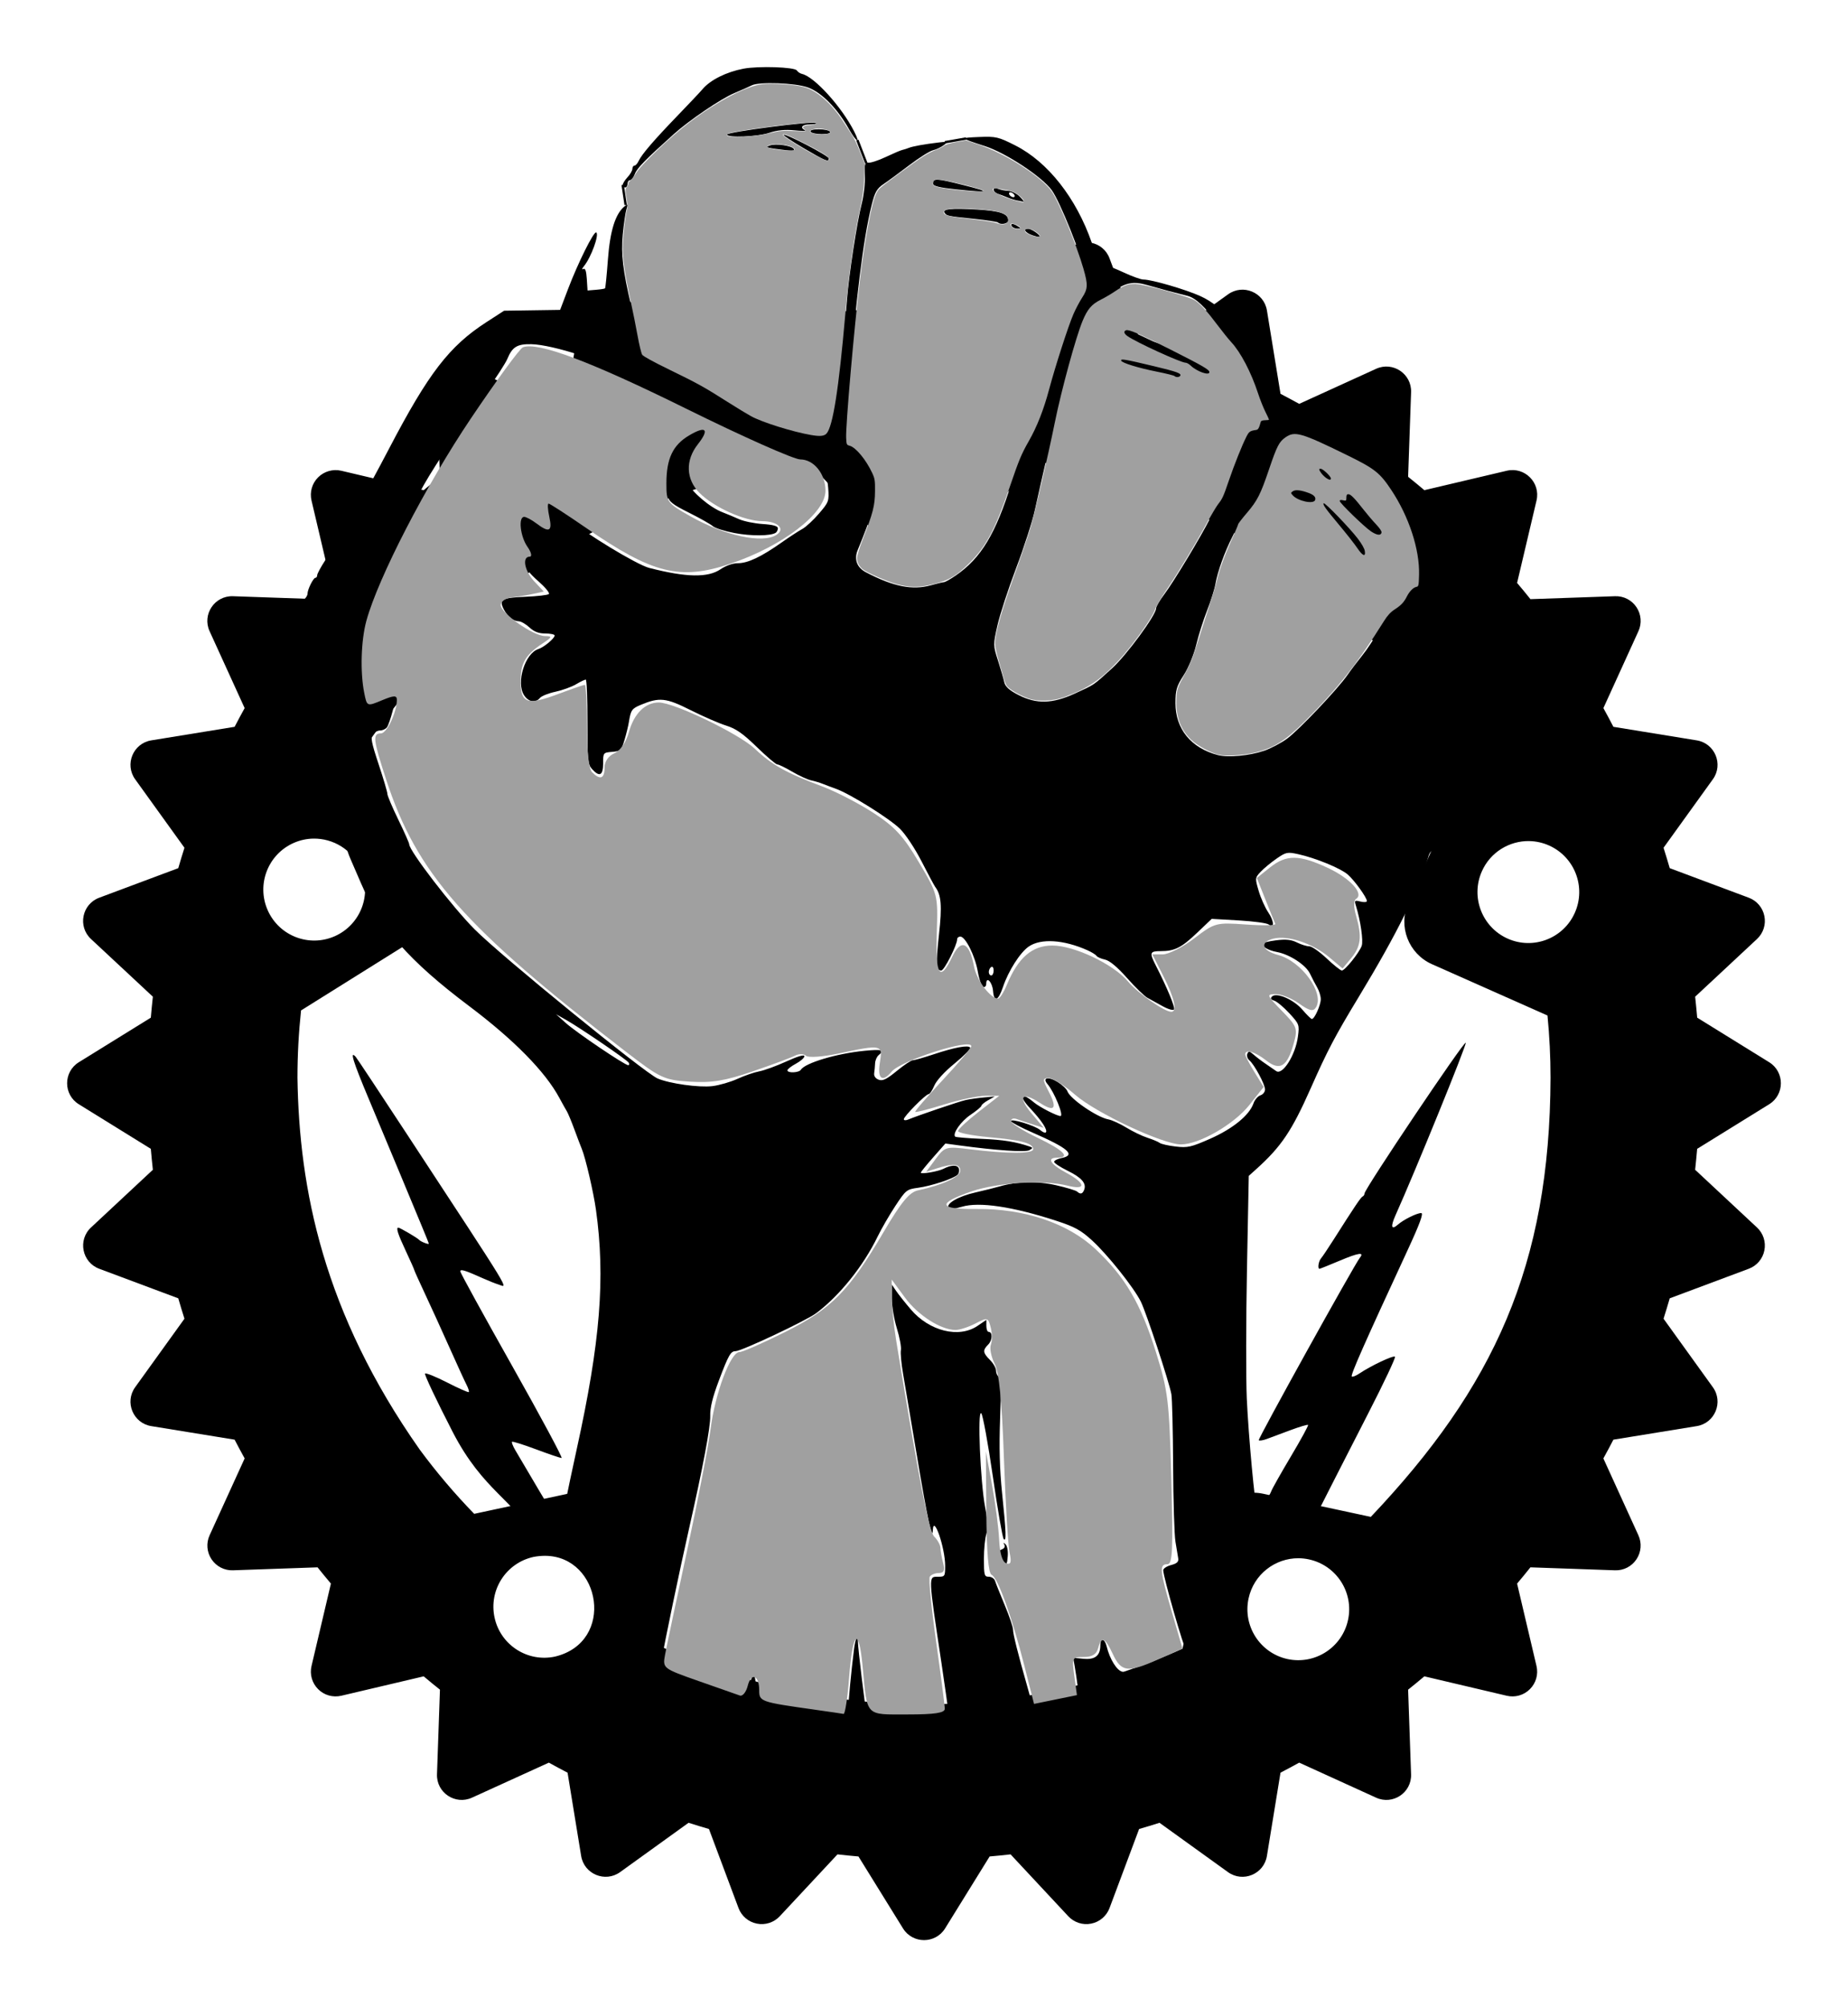 <?xml version="1.0" encoding="UTF-8" standalone="no"?>
<!-- Created with Inkscape (http://www.inkscape.org/) -->

<svg
   width="137.698mm"
   height="149.559mm"
   viewBox="0 0 137.698 149.559"
   version="1.1"
   id="svg5"
   sodipodi:docname="rust-cog-fist.svg"
   inkscape:version="1.1 (c4e8f9e, 2021-05-24)"
   xmlns:inkscape="http://www.inkscape.org/namespaces/inkscape"
   xmlns:sodipodi="http://sodipodi.sourceforge.net/DTD/sodipodi-0.dtd"
   xmlns="http://www.w3.org/2000/svg"
   xmlns:svg="http://www.w3.org/2000/svg">
  <sodipodi:namedview
     id="namedview7"
     pagecolor="#505050"
     bordercolor="#ffffff"
     borderopacity="1"
     inkscape:pageshadow="0"
     inkscape:pageopacity="0"
     inkscape:pagecheckerboard="1"
     inkscape:document-units="mm"
     showgrid="false"
     inkscape:zoom="0.54866744"
     inkscape:cx="164.03379"
     inkscape:cy="363.60823"
     inkscape:window-width="2560"
     inkscape:window-height="1387"
     inkscape:window-x="0"
     inkscape:window-y="0"
     inkscape:window-maximized="1"
     inkscape:current-layer="layer1"
     fit-margin-top="5"
     fit-margin-left="5"
     fit-margin-right="5"
     fit-margin-bottom="5"
     lock-margins="true" />
  <defs
     id="defs2" />
  <g
     inkscape:label="Layer 1"
     inkscape:groupmode="layer"
     id="layer1"
     transform="translate(-11.73,-68.75)">
    <path
       id="path67"
       style="stroke-width:1.22"
       d="m 80.583,85.615 c -0.604,0 -1.208,0.291 -1.568,0.874 l -3.318,5.362 c -0.522,0.043 -1.044,0.095 -1.563,0.152 l -4.298,-4.61 c -0.934,-1.005 -2.6,-0.673 -3.077,0.614 l -2.202,5.89 c -0.51,0.146 -1.015,0.301 -1.519,0.46 l -5.105,-3.673 c -1.113,-0.797 -2.676,-0.15 -2.9,1.2 l -1.013,6.211 c -0.468,0.243 -0.932,0.493 -1.394,0.748 l -5.727,-2.611 c -0.581,-0.266 -1.259,-0.211 -1.79,0.145 -0.532,0.354 -0.843,0.96 -0.818,1.598 l 0.22,6.302 c -0.407,0.326 -0.812,0.659 -1.211,0.996 l -6.138,-1.447 c -0.622,-0.146 -1.276,0.04 -1.729,0.491 -0.453,0.452 -0.639,1.106 -0.491,1.729 l 1.445,6.139 c -0.336,0.398 -0.667,0.801 -0.993,1.208 l -6.303,-0.219 c -1.371,-0.05 -2.315,1.362 -1.743,2.609 l 2.611,5.728 c -0.256,0.461 -0.505,0.926 -0.748,1.394 l -6.21,1.01 c -1.353,0.221 -2.001,1.788 -1.2,2.9 l 3.673,5.102 c -0.16,0.504 -0.315,1.01 -0.461,1.52 l -5.89,2.202 c -1.287,0.478 -1.618,2.145 -0.611,3.078 l 4.608,4.297 c -0.057,0.518 -0.109,1.041 -0.152,1.562 l -5.361,3.318 c -1.168,0.72 -1.168,2.417 0,3.136 l 5.361,3.319 c 0.044,0.522 0.095,1.043 0.152,1.561 l -4.608,4.298 c -1.002,0.934 -0.672,2.597 0.611,3.077 l 5.89,2.202 c 0.146,0.51 0.301,1.016 0.461,1.52 l -3.673,5.103 c -0.803,1.112 -0.153,2.681 1.202,2.899 l 6.208,1.01 c 0.243,0.471 0.492,0.934 0.748,1.397 l -2.611,5.726 c -0.266,0.582 -0.211,1.26 0.145,1.791 0.356,0.533 0.963,0.844 1.598,0.819 l 6.3,-0.221 c 0.328,0.41 0.659,0.812 0.996,1.211 l -1.445,6.14 c -0.146,0.622 0.038,1.272 0.491,1.725 0.45,0.455 1.105,0.637 1.729,0.491 l 6.138,-1.445 c 0.399,0.339 0.803,0.668 1.211,0.993 l -0.22,6.304 c -0.05,1.371 1.362,2.313 2.608,1.742 l 5.727,-2.609 c 0.461,0.256 0.925,0.505 1.394,0.748 l 1.013,6.207 c 0.222,1.352 1.786,2.001 2.9,1.203 l 5.102,-3.676 c 0.505,0.161 1.011,0.315 1.52,0.462 l 2.202,5.888 c 0.223,0.598 0.741,1.041 1.369,1.163 0.627,0.126 1.273,-0.083 1.708,-0.552 l 4.298,-4.608 c 0.519,0.06 1.041,0.11 1.563,0.156 l 3.319,5.361 c 0.722,1.163 2.414,1.163 3.136,0 l 3.319,-5.361 c 0.521,-0.045 1.042,-0.097 1.561,-0.156 l 4.297,4.608 c 0.436,0.468 1.082,0.679 1.708,0.552 0.627,-0.123 1.145,-0.564 1.369,-1.163 l 2.203,-5.888 c 0.509,-0.147 1.015,-0.301 1.52,-0.462 l 5.103,3.676 c 1.113,0.8 2.679,0.15 2.899,-1.203 l 1.013,-6.207 c 0.468,-0.243 0.932,-0.495 1.394,-0.748 l 5.727,2.609 c 1.247,0.571 2.659,-0.371 2.608,-1.742 l -0.22,-6.304 c 0.407,-0.326 0.812,-0.654 1.209,-0.993 l 6.138,1.445 c 0.622,0.149 1.277,-0.037 1.728,-0.491 0.454,-0.453 0.638,-1.103 0.491,-1.725 l -1.446,-6.14 c 0.337,-0.399 0.669,-0.801 0.993,-1.211 l 6.303,0.221 c 0.639,0.024 1.244,-0.286 1.598,-0.819 0.356,-0.532 0.411,-1.209 0.144,-1.791 l -2.609,-5.726 c 0.255,-0.462 0.505,-0.926 0.747,-1.397 l 6.21,-1.01 c 1.354,-0.219 2.003,-1.787 1.2,-2.899 l -3.673,-5.103 c 0.159,-0.504 0.313,-1.01 0.461,-1.52 l 5.889,-2.202 c 0.599,-0.224 1.041,-0.74 1.163,-1.369 0.126,-0.627 -0.083,-1.274 -0.552,-1.708 l -4.607,-4.298 c 0.056,-0.519 0.107,-1.04 0.152,-1.561 l 5.361,-3.319 c 1.168,-0.719 1.168,-2.417 6.8e-4,-3.136 l -5.36,-3.318 c -0.045,-0.521 -0.096,-1.042 -0.152,-1.562 l 4.607,-4.297 c 0.469,-0.437 0.678,-1.083 0.551,-1.709 -0.123,-0.628 -0.563,-1.146 -1.163,-1.369 l -5.889,-2.202 c -0.148,-0.508 -0.302,-1.015 -0.462,-1.52 l 3.674,-5.102 c 0.802,-1.112 0.153,-2.68 -1.2,-2.9 l -6.21,-1.01 c -0.242,-0.469 -0.49,-0.933 -0.746,-1.394 l 2.609,-5.728 c 0.267,-0.581 0.212,-1.26 -0.144,-1.791 -0.354,-0.533 -0.959,-0.843 -1.598,-0.818 l -6.302,0.219 c -0.325,-0.408 -0.657,-0.811 -0.996,-1.208 l 1.448,-6.139 c 0.316,-1.335 -0.884,-2.536 -2.219,-2.22 l -6.138,1.447 c -0.399,-0.338 -0.802,-0.67 -1.21,-0.996 l 0.221,-6.302 c 0.051,-1.371 -1.361,-2.315 -2.608,-1.744 l -5.727,2.611 c -0.462,-0.255 -0.927,-0.504 -1.394,-0.748 l -1.012,-6.211 c -0.222,-1.352 -1.786,-2 -2.899,-1.2 l -5.106,3.673 c -0.504,-0.16 -1.01,-0.314 -1.518,-0.46 l -2.202,-5.89 c -0.476,-1.288 -2.143,-1.62 -3.077,-0.614 l -4.297,4.61 c -0.519,-0.057 -1.041,-0.11 -1.562,-0.152 l -3.318,-5.362 C 81.791,85.906 81.187,85.615 80.583,85.615 Z m -0.116,11.293 c 0.97,0.022 1.932,0.415 2.655,1.173 1.447,1.518 1.39,3.921 -0.126,5.369 -1.513,1.449 -3.916,1.394 -5.361,-0.124 -1.445,-1.518 -1.389,-3.919 0.126,-5.368 0.757,-0.724 1.735,-1.073 2.706,-1.05 z m 8.712,6.25 c 13.69,2.549 25.28,11.071 31.96,22.762 l -4.473,10.102 c -0.773,1.747 0.014,3.79 1.759,4.568 l 8.611,3.825 c 0.149,1.529 0.227,3.073 0.227,4.638 -0.049,14.004 -4.225,23.048 -13.391,32.719 l -8.022,-1.724 c -1.868,-0.401 -3.707,0.791 -4.105,2.66 l -1.903,8.882 c -6.051,2.743 -12.62,4.157 -19.264,4.146 -6.794,0.009 -13.507,-1.471 -19.668,-4.334 l -1.902,-8.882 c -0.398,-1.868 -2.236,-3.059 -4.104,-2.658 l -7.841,1.683 c -1.457,-1.5 -2.812,-3.096 -4.054,-4.779 -7.194,-10.23 -8.994,-19.438 -9.115,-27.714 0,-1.695 0.092,-3.37 0.267,-5.015 l 8.152,-5.098 c 1.746,-0.777 1.911,-3.147 0.747,-4.856 l -5.263,-8.059 c 10.575,-15.574 20.246,-20.27 34.122,-22.855 l 5.839,6.126 c 1.318,1.383 3.508,1.433 4.887,0.112 z m -54.103,28.076 c 1.478,-0.025 2.898,0.821 3.533,2.259 0.849,1.916 -0.014,4.159 -1.929,5.011 -1.915,0.85 -4.157,-0.016 -5.003,-1.933 -0.849,-1.916 0.013,-4.159 1.929,-5.011 0.479,-0.212 0.978,-0.318 1.471,-0.326 z m 90.601,0.185 c 0.493,0.008 0.992,0.114 1.47,0.326 1.915,0.852 2.778,3.094 1.929,5.011 -0.846,1.917 -3.088,2.783 -5.003,1.932 -1.914,-0.854 -2.776,-3.095 -1.928,-5.012 0.635,-1.437 2.054,-2.283 3.532,-2.258 z m -73.315,53.254 c 4.158,0.034 5.232,6.431 0.72,7.509 -2.049,0.44 -4.065,-0.866 -4.503,-2.915 -0.441,-2.05 0.862,-4.069 2.911,-4.513 0.304,-0.058 0.594,-0.084 0.872,-0.081 z m 56.137,0.181 c 0.252,0.002 0.508,0.03 0.764,0.086 2.049,0.442 3.353,2.46 2.912,4.509 -0.439,2.049 -2.454,3.354 -4.503,2.918 -2.049,-0.444 -3.351,-2.463 -2.91,-4.513 0.381,-1.793 1.973,-3.018 3.737,-3 z"
       sodipodi:nodetypes="scccccccccccccccccscccccccccccccccccccccccccccccccccccccccccccccccccccccccccccccccccccccccccccccccccccccccccccccccccccccccccccccccccccccccccsssccccscccccccccccccccccccccccccsccccssccccsscccssccccs" />
    <path
       style="fill:#000000;stroke-width:0.181"
       d="m 74.932,196.215 c 0.003,-0.629 0.227,-2.993 0.438,-4.632 0.098,-0.758 0.28,-1.111 0.283,-0.547 0.003,0.527 0.539,4.975 0.657,5.444 0.095,0.379 0.044,0.412 -0.639,0.412 -0.738,0 -0.742,-0.004 -0.739,-0.677 z m 7.455,0.074 c -0.022,-0.282 -0.249,-1.908 -0.505,-3.613 -0.992,-6.607 -0.985,-6.442 -0.269,-6.442 0.523,0 0.542,-0.029 0.542,-0.821 0,-1.34 -0.869,-3.861 -0.916,-2.657 -0.034,0.874 -0.396,-0.804 -1.16,-5.375 -0.457,-2.732 -0.936,-5.569 -1.064,-6.302 -0.128,-0.734 -0.199,-1.514 -0.157,-1.734 0.042,-0.22 -0.093,-0.949 -0.301,-1.62 -0.207,-0.671 -0.377,-1.68 -0.376,-2.241 l 0.001,-1.02 0.315,0.465 c 0.173,0.256 0.667,0.879 1.098,1.384 1.383,1.624 3.587,2.168 4.973,1.227 l 0.657,-0.446 v 0.446 c 0,0.245 0.075,0.446 0.167,0.446 0.311,0 0.291,0.626 -0.03,0.946 -0.424,0.424 -0.402,0.612 0.133,1.148 0.248,0.248 0.452,0.606 0.452,0.794 0,0.188 0.094,0.4 0.208,0.471 0.151,0.093 0.177,0.953 0.094,3.127 -0.079,2.09 -0.034,3.765 0.148,5.528 0.307,2.961 0.331,3.66 0.119,3.423 -0.085,-0.094 -0.449,-2.198 -0.809,-4.675 -0.36,-2.477 -0.748,-4.59 -0.863,-4.697 -0.294,-0.274 -0.068,5.14 0.293,7.025 0.202,1.053 0.226,1.581 0.091,1.969 -0.102,0.292 -0.185,1.128 -0.185,1.859 0,1.214 0.031,1.328 0.367,1.328 0.202,0 0.411,0.142 0.465,0.316 0.054,0.174 0.377,0.982 0.717,1.797 0.34,0.814 0.619,1.634 0.619,1.823 0,0.337 0.366,1.795 1.075,4.284 0.454,1.593 0.454,1.716 -0.003,1.716 -0.205,0 -0.531,0.084 -0.723,0.187 -0.193,0.103 -1.427,0.245 -2.743,0.316 l -2.393,0.129 z m -14.827,-1.474 c 0.075,-0.91 0.223,-1.35 0.389,-1.159 0.036,0.041 0.111,0.543 0.168,1.114 0.094,0.96 0.074,1.039 -0.268,1.039 -0.339,0 -0.364,-0.085 -0.288,-0.993 z m 24.469,-0.431 c -0.059,-0.459 -0.158,-1.121 -0.22,-1.473 l -0.113,-0.639 0.771,0.074 c 0.855,0.082 1.25,-0.235 1.25,-0.999 0,-0.579 0.329,-0.524 0.474,0.08 0.229,0.952 0.775,1.824 1.18,1.884 0.217,0.032 0.429,0.161 0.47,0.286 0.086,0.262 -0.993,0.772 -1.347,0.637 -0.129,-0.05 -0.235,-0.01 -0.235,0.088 0,0.17 -0.276,0.296 -1.558,0.713 l -0.565,0.184 z m -31.461,-1.284 c -0.703,-0.21 -2.896,-1.296 -3.432,-1.699 -0.299,-0.225 -0.478,0.127 -1.207,-0.207 -0.729,-0.334 3.158,2.378 0.937,-0.91 -0.318,-0.47 -0.076,-0.944 -0.19,-0.944 -0.113,0 -0.25,-3.097 -0.311,-3.42 -0.061,-0.323 -4.344,-1.637 -4.831,-2.581 -1.456,-2.821 -3.791,-3.458 -6.083,-7.912 -1.193,-2.318 -2.116,-4.267 -2.05,-4.332 0.065,-0.065 0.808,0.235 1.652,0.667 0.843,0.432 1.567,0.752 1.608,0.711 0.041,-0.041 -0.036,-0.286 -0.17,-0.546 -0.134,-0.259 -0.71,-1.516 -1.279,-2.792 -0.569,-1.276 -1.391,-3.079 -1.826,-4.006 -0.435,-0.927 -0.791,-1.718 -0.791,-1.757 0,-0.04 -0.285,-0.679 -0.632,-1.422 -0.594,-1.268 -0.741,-1.729 -0.552,-1.729 0.117,0 1.44,0.777 1.546,0.908 0.105,0.13 0.723,0.373 0.723,0.285 0,-0.033 -0.251,-0.66 -0.558,-1.394 -0.307,-0.734 -1.029,-2.473 -1.606,-3.864 -0.576,-1.391 -1.626,-3.904 -2.333,-5.585 -1.147,-2.729 -1.414,-3.595 -0.947,-3.074 0.083,0.093 1.777,2.648 3.763,5.679 8.155,12.439 7.581,11.498 6.872,11.281 -0.223,-0.068 -0.751,-0.278 -1.173,-0.468 -1.335,-0.599 -1.672,-0.701 -1.672,-0.508 0,0.099 1.739,3.267 3.865,7.041 2.126,3.774 3.783,6.861 3.683,6.861 -0.1,0 -0.954,-0.289 -1.898,-0.643 -0.944,-0.353 -1.751,-0.607 -1.795,-0.564 -0.043,0.043 0.067,0.327 0.246,0.629 0.179,0.303 0.975,1.653 1.77,3.001 0.795,1.348 1.492,2.451 1.549,2.452 0.057,0.001 0.237,-0.669 0.4,-1.489 0.163,-0.82 0.546,-2.629 0.852,-4.02 1.765,-8.025 2.147,-12.777 1.437,-17.865 -0.183,-1.312 -0.783,-3.886 -1.057,-4.537 -0.084,-0.199 -0.331,-0.849 -0.55,-1.445 -0.219,-0.596 -0.473,-1.206 -0.564,-1.355 -0.091,-0.149 -0.341,-0.596 -0.555,-0.994 -1.054,-1.96 -3.392,-4.336 -6.751,-6.862 -4.431,-3.333 -6.592,-5.79 -8.027,-9.126 -0.235,-0.546 -0.578,-1.338 -0.762,-1.759 -0.184,-0.421 -0.335,-0.873 -0.335,-1.005 0,-0.309 -0.68,-2.002 -1.537,-3.83 -1.26,-2.686 -1.358,-2.923 -1.609,-3.901 -0.138,-0.537 -0.293,-1.301 -0.345,-1.699 -0.052,-0.397 -0.143,-0.926 -0.203,-1.174 -0.495,-2.064 -0.599,-4.932 -0.206,-5.69 0.145,-0.28 0.317,-0.817 0.38,-1.193 0.064,-0.376 0.231,-0.779 0.372,-0.897 0.141,-0.117 0.257,-0.309 0.257,-0.426 0,-0.315 0.43,-1.185 0.587,-1.187 0.075,-6.9e-4 0.135,-0.089 0.135,-0.197 0,-0.107 0.274,-0.615 0.61,-1.129 1.346,-2.062 2.972,-4.906 4.745,-8.3 2.939,-5.626 4.486,-7.636 7.254,-9.425 l 1.318,-0.852 2.087,-0.031 2.087,-0.031 0.583,-1.536 c 0.747,-1.968 1.93,-4.345 2.108,-4.235 0.239,0.148 -0.378,1.849 -0.909,2.505 -0.155,0.191 -0.184,0.291 -0.065,0.221 0.152,-0.089 0.232,0.129 0.271,0.737 l 0.055,0.863 0.623,-0.051 c 0.343,-0.028 0.649,-0.077 0.681,-0.109 0.032,-0.032 0.128,-1 0.214,-2.152 0.159,-2.135 0.552,-3.394 1.232,-3.952 0.261,-0.214 0.277,-0.19 0.151,0.211 -0.078,0.248 -0.203,1.102 -0.277,1.897 -0.135,1.456 0.011,2.684 0.634,5.329 0.152,0.646 0.366,1.751 0.475,2.456 0.182,1.174 0.246,1.304 0.762,1.553 0.31,0.149 1.33,0.629 2.268,1.067 0.937,0.438 2.482,1.315 3.432,1.949 0.95,0.634 2.013,1.274 2.36,1.422 1.295,0.551 4.193,1.328 4.752,1.274 0.517,-0.05 0.609,-0.15 0.877,-0.959 0.347,-1.049 0.809,-4.769 1.144,-9.213 0.14,-1.85 0.75,-5.83 1.105,-7.208 0.151,-0.586 0.256,-1.521 0.232,-2.078 -0.037,-0.856 0.003,-1.004 0.255,-0.96 0.164,0.029 0.751,-0.162 1.305,-0.424 0.553,-0.262 1.104,-0.497 1.223,-0.522 0.119,-0.025 0.339,-0.095 0.488,-0.155 0.299,-0.12 1.147,-0.273 2.258,-0.406 0.682,-0.082 0.702,-0.071 0.361,0.195 -0.199,0.155 -0.565,0.33 -0.813,0.389 -0.248,0.059 -1.05,0.564 -1.781,1.121 -0.731,0.557 -1.594,1.19 -1.917,1.406 -0.479,0.321 -0.639,0.603 -0.87,1.536 -0.642,2.599 -1.179,6.969 -1.782,14.511 -0.291,3.646 -0.302,3.424 0.175,3.492 0.283,0.04 0.65,0.416 1.129,1.157 0.628,0.972 0.709,1.224 0.709,2.199 -5.39e-4,1.04 -0.207,1.745 -1.282,4.388 -0.275,0.676 -0.046,1.285 0.615,1.631 2.049,1.074 3.471,1.357 4.863,0.967 0.425,-0.119 0.853,-0.221 0.953,-0.228 0.099,-0.006 0.506,-0.236 0.903,-0.511 1.867,-1.29 2.952,-3.094 4.128,-6.863 0.377,-1.208 0.911,-2.475 1.276,-3.026 0.601,-0.908 1.36,-2.859 1.634,-4.2 0.071,-0.348 0.28,-1.079 0.464,-1.626 0.184,-0.546 0.549,-1.68 0.811,-2.519 0.262,-0.839 0.727,-1.875 1.033,-2.301 0.552,-0.769 0.555,-0.785 0.33,-1.816 -0.329,-1.508 -1.926,-5.493 -2.545,-6.346 -0.725,-1.001 -3.42,-2.779 -4.973,-3.28 -1.893,-0.611 -1.899,-0.621 -0.445,-0.681 1.262,-0.052 1.444,-0.009 2.707,0.631 2.428,1.231 4.542,3.922 5.696,7.251 0.411,1.185 0.63,1.58 0.903,1.629 0.199,0.036 0.866,0.3 1.483,0.587 0.617,0.287 1.272,0.522 1.456,0.522 0.623,0 3.151,0.736 4.264,1.242 1.682,0.764 3.434,2.734 4.732,5.322 0.557,1.11 1.134,2.153 1.283,2.32 0.596,0.665 1.739,1.288 3.784,2.062 3.561,1.348 3.825,1.524 5.662,3.778 1.361,1.67 2.534,4.359 3.349,7.678 0.368,1.499 0.621,4.163 0.634,6.684 0.011,2.129 -0.021,2.593 -0.246,3.56 -0.051,0.219 1.494,1.573 1.334,2.696 -0.16,1.122 -0.087,3.034 -0.226,3.729 -0.139,0.696 -1.715,1.213 -1.706,1.362 0.009,0.149 -0.172,0.989 -0.377,1.436 -0.205,0.447 -1.053,0.441 -1.222,1.038 -0.702,2.479 -2.365,5.84 -5.215,10.543 -1.772,2.924 -2.321,3.967 -3.568,6.783 -1.418,3.202 -2.202,4.368 -4.064,6.046 l -0.564,0.508 -0.134,6.95 c -0.073,3.822 -0.079,8.164 -0.013,9.648 0.124,2.754 0.614,8.051 0.759,8.202 0.106,0.11 0.926,-0.897 1.067,-1.309 0.061,-0.177 0.719,-1.344 1.462,-2.593 0.744,-1.249 1.319,-2.303 1.279,-2.343 -0.04,-0.04 -0.634,0.137 -1.321,0.393 -0.687,0.256 -1.476,0.55 -1.755,0.654 -0.278,0.104 -0.548,0.147 -0.6,0.095 -0.082,-0.082 7.126,-13.091 7.538,-13.604 0.347,-0.432 -0.104,-0.366 -1.488,0.218 -0.798,0.336 -1.484,0.612 -1.526,0.612 -0.153,0 -0.07,-0.564 0.114,-0.775 0.105,-0.12 0.525,-0.747 0.935,-1.392 1.578,-2.486 2.034,-3.164 2.168,-3.222 0.076,-0.033 0.139,-0.134 0.139,-0.223 0,-0.331 7.468,-11.451 7.543,-11.23 0.062,0.184 -3.753,9.554 -5.228,12.841 -0.387,0.864 -0.322,1.141 0.168,0.711 0.429,-0.376 1.412,-0.864 1.741,-0.864 0.192,0 -0.104,0.804 -1.05,2.845 -3.213,6.937 -4.226,9.23 -4.123,9.333 0.052,0.052 0.308,-0.048 0.567,-0.223 0.858,-0.578 2.537,-1.37 2.654,-1.253 0.063,0.063 -0.837,1.969 -2.001,4.236 -1.164,2.266 -3.167,6.193 -4.451,8.727 l -4.689,2.38 -0.452,3.044 c -0.135,0.913 -0.187,1.205 -0.436,1.393 -0.248,0.188 -0.98,0.655 -1.626,1.036 -0.646,0.382 -1.317,0.816 -1.492,0.965 -0.174,0.149 -0.345,0.238 -0.38,0.197 -0.212,-0.253 -1.742,-5.582 -1.742,-6.069 0,-0.125 0.264,-0.298 0.587,-0.384 0.439,-0.117 0.572,-0.244 0.529,-0.502 -0.032,-0.19 -0.125,-0.752 -0.207,-1.249 -0.082,-0.497 -0.16,-3.039 -0.173,-5.649 -0.013,-2.61 -0.071,-5.008 -0.129,-5.329 -0.166,-0.918 -1.878,-6.105 -2.28,-6.907 -0.529,-1.056 -2.478,-3.499 -3.638,-4.559 -0.836,-0.764 -1.29,-1.011 -2.68,-1.463 -3.247,-1.054 -5.721,-1.421 -7.004,-1.041 -0.556,0.165 -0.936,0.2 -1.003,0.091 -0.202,-0.327 0.728,-0.864 1.997,-1.153 0.696,-0.159 1.508,-0.361 1.807,-0.449 1.275,-0.377 2.808,-0.41 4.21,-0.09 0.765,0.175 1.468,0.386 1.562,0.47 0.253,0.226 0.409,0.187 0.531,-0.131 0.184,-0.478 -0.192,-0.909 -1.238,-1.421 -0.55,-0.269 -1,-0.567 -1,-0.661 0,-0.095 0.244,-0.221 0.542,-0.28 1.107,-0.221 0.525,-0.734 -2.164,-1.906 -0.844,-0.368 -1.56,-0.746 -1.591,-0.841 -0.082,-0.245 1.793,0.321 2.175,0.657 0.174,0.153 0.363,0.233 0.419,0.177 0.162,-0.162 -0.307,-0.879 -1.18,-1.808 -0.867,-0.922 -0.655,-1.228 0.296,-0.427 0.42,0.353 1.708,1.014 1.976,1.014 0.266,0 -0.459,-1.784 -0.965,-2.376 -0.416,-0.487 0.062,-0.586 0.756,-0.157 0.341,0.211 0.667,0.521 0.725,0.69 0.193,0.56 2.207,1.941 3.055,2.095 0.268,0.049 0.87,0.324 1.339,0.612 0.469,0.288 1.176,0.629 1.573,0.757 0.396,0.128 0.807,0.301 0.913,0.384 0.106,0.083 0.64,0.204 1.186,0.268 0.895,0.105 1.151,0.047 2.577,-0.582 1.675,-0.739 2.912,-1.748 3.217,-2.623 0.096,-0.275 0.33,-0.549 0.52,-0.609 0.19,-0.06 0.346,-0.257 0.346,-0.436 0,-0.381 -0.799,-1.867 -1.169,-2.174 -0.14,-0.116 -0.208,-0.332 -0.152,-0.479 0.087,-0.226 0.162,-0.215 0.486,0.07 0.211,0.186 0.618,0.495 0.906,0.687 0.287,0.192 0.627,0.427 0.755,0.521 0.471,0.347 1.441,-1.184 1.624,-2.564 0.118,-0.888 0.1,-0.935 -0.639,-1.738 -0.418,-0.454 -0.923,-0.876 -1.123,-0.94 -0.258,-0.082 -0.307,-0.171 -0.169,-0.309 0.334,-0.334 1.617,0.224 2.269,0.986 0.324,0.379 0.641,0.689 0.703,0.689 0.197,0 0.665,-1.048 0.662,-1.481 -10e-4,-0.229 -0.121,-0.619 -0.266,-0.867 -0.145,-0.248 -0.387,-0.712 -0.538,-1.031 -0.307,-0.646 -1.503,-1.431 -2.457,-1.612 -0.638,-0.121 -1.072,-0.368 -1.072,-0.61 0,-0.076 0.447,-0.194 0.994,-0.262 0.741,-0.093 1.139,-0.052 1.563,0.16 0.313,0.156 0.724,0.284 0.914,0.284 0.189,0 0.774,0.406 1.299,0.903 0.525,0.497 1.035,0.903 1.133,0.903 0.229,0 1.284,-1.31 1.478,-1.835 0.135,-0.366 -0.084,-1.888 -0.434,-3.007 -0.118,-0.378 -0.087,-0.405 0.345,-0.297 0.261,0.066 0.475,0.048 0.475,-0.039 0,-0.26 -0.928,-1.545 -1.43,-1.98 -0.534,-0.463 -2.406,-1.231 -3.682,-1.51 -0.814,-0.178 -0.913,-0.158 -1.626,0.336 -0.418,0.289 -0.95,0.731 -1.183,0.981 -0.417,0.448 -0.419,0.472 -0.141,1.419 0.155,0.53 0.476,1.248 0.712,1.596 0.446,0.657 0.472,1.268 0.039,0.908 -0.127,-0.105 -1.135,-0.243 -2.241,-0.306 l -2.01,-0.115 -1.07,1.02 c -1.185,1.131 -1.686,1.384 -2.736,1.384 -0.807,0 -0.847,0.114 -0.37,1.048 0.853,1.672 1.464,3.144 1.369,3.297 -0.057,0.093 -0.434,-0.013 -0.84,-0.237 -0.405,-0.223 -0.921,-0.507 -1.147,-0.633 -0.226,-0.125 -0.91,-0.79 -1.519,-1.478 -0.729,-0.822 -1.291,-1.29 -1.641,-1.367 -0.293,-0.064 -0.578,-0.19 -0.633,-0.279 -0.055,-0.089 -0.361,-0.278 -0.68,-0.42 -1.765,-0.786 -3.462,-0.893 -4.363,-0.275 -0.642,0.44 -1.513,1.804 -1.919,3.007 -0.358,1.059 -0.67,1.184 -0.744,0.297 -0.055,-0.657 -0.508,-1.122 -0.508,-0.522 0,0.166 -0.1,0.268 -0.222,0.227 -0.122,-0.041 -0.305,-0.556 -0.406,-1.144 -0.2,-1.163 -0.921,-2.606 -1.301,-2.606 -0.131,0 -0.238,0.091 -0.238,0.203 0,0.427 -0.963,2.326 -1.18,2.326 -0.393,0 -0.42,-0.423 -0.171,-2.688 0.235,-2.137 0.171,-2.941 -0.284,-3.544 -0.075,-0.099 -0.53,-0.952 -1.013,-1.894 -0.494,-0.966 -1.2,-2.03 -1.618,-2.439 -0.793,-0.775 -3.721,-2.603 -4.768,-2.976 -0.348,-0.124 -0.795,-0.292 -0.994,-0.373 -0.199,-0.082 -0.583,-0.196 -0.854,-0.255 -0.271,-0.059 -0.905,-0.35 -1.408,-0.646 -0.503,-0.297 -1.002,-0.539 -1.109,-0.539 -0.107,0 -0.795,-0.585 -1.53,-1.3 -1.035,-1.007 -1.549,-1.366 -2.282,-1.595 -0.52,-0.162 -1.712,-0.68 -2.648,-1.151 -1.835,-0.923 -2.324,-0.975 -3.71,-0.396 -0.673,0.281 -0.748,0.389 -0.89,1.28 -0.047,0.298 -0.197,0.908 -0.332,1.355 -0.228,0.755 -0.293,0.817 -0.916,0.869 -0.665,0.056 -0.671,0.063 -0.671,0.858 0,0.905 -0.269,1.042 -0.83,0.421 -0.311,-0.344 -0.344,-0.683 -0.339,-3.523 0.003,-1.728 -0.054,-3.142 -0.125,-3.142 -0.072,0 -0.4,0.159 -0.73,0.354 -0.33,0.195 -1.02,0.444 -1.534,0.554 -0.514,0.11 -1.03,0.317 -1.148,0.459 -0.328,0.396 -0.852,0.309 -1.182,-0.196 -0.615,-0.939 0.061,-3.128 1.065,-3.446 0.411,-0.131 1.212,-0.797 1.212,-1.01 0,-0.081 -0.313,-0.148 -0.696,-0.148 -0.492,0 -0.839,-0.132 -1.184,-0.452 -0.268,-0.248 -0.625,-0.454 -0.794,-0.457 -0.399,-0.008 -0.824,-0.341 -1.104,-0.866 -0.4,-0.751 -0.168,-0.892 1.583,-0.961 0.893,-0.035 1.687,-0.127 1.765,-0.205 0.077,-0.078 -0.282,-0.511 -0.798,-0.962 -0.659,-0.577 -0.939,-0.955 -0.939,-1.27 0,-0.319 0.091,-0.44 0.316,-0.417 0.605,0.062 0.614,-0.013 0.083,-0.687 -0.597,-0.756 -0.96,-2.215 -0.55,-2.21 0.133,0.002 0.599,0.246 1.037,0.542 0.437,0.296 0.859,0.539 0.938,0.539 0.315,0 0.372,-0.43 0.159,-1.194 -0.124,-0.442 -0.184,-0.845 -0.133,-0.896 0.051,-0.051 0.611,0.35 1.244,0.891 1.331,1.136 5.191,3.482 6.12,3.72 2.771,0.71 4.367,0.74 5.312,0.099 0.396,-0.269 0.921,-0.452 1.297,-0.452 0.739,0 1.73,-0.469 3.237,-1.531 0.596,-0.42 1.297,-0.878 1.557,-1.017 0.26,-0.139 0.817,-0.653 1.239,-1.144 0.74,-0.861 0.764,-0.926 0.691,-1.924 -0.1,-1.387 -0.8,-2.373 -1.575,-2.218 -0.707,0.141 -2.48,-0.39 -3.357,-1.006 -0.903,-0.634 -4.363,-2.388 -5.697,-2.886 -1.074,-0.401 -4.425,-2.08 -4.872,-2.44 -1.013,-0.817 -5.015,-2.117 -6.619,-2.151 -1.054,-0.022 -1.413,0.197 -1.786,1.091 -0.14,0.335 -0.855,1.439 -1.588,2.453 -2.266,3.134 -4.399,6.377 -4.917,7.477 -0.272,0.578 -0.939,1.979 -1.481,3.113 -2.526,5.285 -2.902,6.379 -3.046,8.867 -0.092,1.596 0.201,3.768 0.557,4.124 0.062,0.062 0.536,-0.109 1.053,-0.38 0.517,-0.271 0.988,-0.492 1.045,-0.492 0.149,0 -0.383,2.032 -0.603,2.303 -0.101,0.124 -0.326,0.226 -0.501,0.226 -0.174,0 -0.418,0.122 -0.542,0.271 -0.183,0.221 -0.103,0.636 0.43,2.24 0.36,1.083 0.654,2.08 0.654,2.215 0,0.135 0.366,0.998 0.813,1.918 0.447,0.92 0.813,1.745 0.813,1.832 0,0.494 3.213,4.673 4.878,6.344 1.974,1.982 12.667,10.696 13.631,11.109 0.896,0.383 3.075,0.688 4.074,0.57 0.511,-0.061 1.354,-0.304 1.872,-0.541 0.518,-0.237 1.25,-0.489 1.625,-0.56 0.376,-0.07 1.287,-0.403 2.025,-0.739 0.838,-0.382 1.341,-0.529 1.341,-0.392 0,0.121 -0.285,0.373 -0.632,0.56 -0.348,0.187 -0.632,0.409 -0.632,0.493 0,0.223 0.861,0.186 1.003,-0.043 0.312,-0.506 2.676,-1.21 4.733,-1.41 1.312,-0.128 1.526,-0.063 1.061,0.322 -0.137,0.113 -0.256,0.388 -0.266,0.609 -0.009,0.222 -0.04,0.554 -0.068,0.739 -0.031,0.206 0.098,0.393 0.331,0.482 0.301,0.115 0.585,-0.022 1.354,-0.652 0.535,-0.439 1.074,-0.798 1.198,-0.798 0.124,0 0.816,-0.197 1.537,-0.437 1.571,-0.524 2.603,-0.714 2.734,-0.503 0.053,0.085 -0.468,0.615 -1.157,1.178 -0.755,0.616 -1.358,1.275 -1.518,1.657 -0.146,0.349 -0.338,0.634 -0.427,0.634 -0.209,0 -1.843,1.653 -1.843,1.865 0,0.088 0.142,0.102 0.316,0.029 0.753,-0.313 3.796,-1.346 4.291,-1.456 0.298,-0.067 0.908,-0.154 1.355,-0.194 l 0.813,-0.073 -0.497,0.282 c -0.273,0.155 -0.497,0.34 -0.497,0.411 -1.78e-4,0.071 -0.363,0.374 -0.806,0.672 -0.717,0.482 -1.369,1.408 -1.147,1.629 0.045,0.045 0.93,0.119 1.966,0.164 1.644,0.071 2.544,0.216 3.6,0.577 0.229,0.078 0.223,0.12 -0.041,0.268 -0.295,0.166 -2.467,0.017 -5.231,-0.358 l -1.026,-0.139 -0.916,1.04 c -0.504,0.572 -0.916,1.081 -0.916,1.131 0,0.132 1.297,-0.088 1.683,-0.285 0.589,-0.302 1.042,-0.314 1.15,-0.032 0.058,0.151 0.018,0.362 -0.089,0.469 -0.291,0.291 -1.969,0.845 -2.956,0.976 -0.834,0.111 -0.902,0.165 -1.678,1.343 -0.445,0.675 -1.039,1.701 -1.32,2.28 -1.075,2.212 -2.826,4.399 -4.576,5.714 -0.745,0.56 -5.574,2.836 -6.016,2.836 -0.364,0 -0.525,0.284 -1.251,2.211 -0.464,1.23 -0.655,2.018 -0.636,2.62 0.025,0.799 -0.541,3.811 -1.571,8.357 -0.699,3.084 -1.869,8.691 -2.02,9.675 -0.123,0.801 -0.184,0.9 -0.501,0.805 z m -1.991,-45.171 c -0.134,-0.217 -3.637,-2.607 -4.694,-3.202 l -0.723,-0.407 0.723,0.649 c 0.779,0.7 4.397,3.146 4.653,3.146 0.086,0 0.104,-0.084 0.041,-0.186 z m 27.192,-6.87 c 0,-0.205 -0.081,-0.322 -0.181,-0.26 -0.099,0.061 -0.181,0.229 -0.181,0.372 0,0.143 0.081,0.26 0.181,0.26 0.099,0 0.181,-0.167 0.181,-0.372 z m 20.142,-16.365 c 0.496,-0.17 1.269,-0.576 1.716,-0.902 0.873,-0.636 3.799,-3.721 4.516,-4.763 0.24,-0.348 0.732,-0.998 1.094,-1.445 0.362,-0.447 0.954,-1.351 1.314,-2.009 0.461,-0.842 0.816,-1.262 1.197,-1.42 0.35,-0.145 0.652,-0.474 0.852,-0.927 0.195,-0.443 0.431,-0.702 0.636,-0.702 0.274,0 0.327,-0.155 0.327,-0.965 0,-2.055 -0.998,-4.85 -2.412,-6.757 -0.794,-1.071 -0.957,-1.186 -3.232,-2.286 -3.384,-1.637 -3.589,-1.698 -4.354,-1.286 -0.559,0.301 -0.681,0.517 -1.21,2.156 -0.737,2.28 -0.932,2.666 -1.837,3.648 -0.402,0.436 -0.678,0.792 -0.614,0.792 0.064,0 -0.089,0.405 -0.339,0.899 -0.585,1.155 -1.11,2.613 -1.264,3.512 -0.067,0.389 -0.347,1.283 -0.624,1.987 -0.277,0.704 -0.643,1.863 -0.815,2.575 -0.177,0.734 -0.579,1.71 -0.929,2.252 -0.534,0.829 -0.616,1.108 -0.616,2.089 0,1.926 1.155,3.34 3.161,3.869 0.752,0.199 2.356,0.05 3.431,-0.319 z m 7.059,-15.034 c -0.157,-0.303 -0.812,-1.144 -1.457,-1.869 -0.645,-0.725 -1.169,-1.399 -1.165,-1.498 0.012,-0.303 2.88,2.861 2.996,3.305 0.167,0.639 -0.056,0.676 -0.374,0.061 z m -0.058,-2.186 c -1.292,-1.194 -1.59,-1.598 -1.017,-1.378 0.223,0.085 0.271,0.028 0.201,-0.238 -0.15,-0.575 0.34,-0.249 1.024,0.68 0.34,0.462 0.828,1.037 1.086,1.277 0.522,0.489 0.574,0.657 0.242,0.784 -0.124,0.047 -0.815,-0.459 -1.536,-1.125 z m -4.426,-1.552 c -0.961,-0.528 -0.424,-0.83 0.749,-0.422 0.317,0.111 0.547,0.294 0.51,0.406 -0.103,0.313 -0.704,0.32 -1.259,0.015 z m 1.851,-1.798 c -0.233,-0.248 -0.341,-0.451 -0.239,-0.451 0.231,0 0.872,0.693 0.752,0.813 -0.049,0.049 -0.279,-0.114 -0.512,-0.362 z m -18.531,16.307 c 1.507,-0.689 1.342,-0.577 2.78,-1.88 1.085,-0.983 3.287,-3.982 3.287,-4.476 0,-0.128 0.27,-0.59 0.599,-1.027 0.689,-0.912 2.753,-4.332 3.43,-5.683 0.252,-0.503 0.582,-1.017 0.733,-1.142 0.151,-0.125 0.45,-0.811 0.666,-1.524 0.337,-1.114 0.927,-2.585 1.427,-3.555 0.077,-0.149 0.232,-0.281 0.346,-0.294 0.113,-0.012 0.287,-0.033 0.387,-0.045 0.099,-0.012 0.181,-0.185 0.181,-0.384 0,-0.245 0.12,-0.361 0.373,-0.361 h 0.373 l -0.353,-0.677 c -0.194,-0.373 -0.453,-1.043 -0.574,-1.49 -0.3,-1.103 -1.314,-3.08 -1.807,-3.523 -0.221,-0.199 -0.752,-0.85 -1.179,-1.447 -0.917,-1.283 -1.66,-1.981 -2.265,-2.128 -0.727,-0.177 -2.009,-0.521 -3.002,-0.806 -1.064,-0.305 -1.644,-0.182 -2.63,0.557 -0.323,0.242 -0.768,0.495 -0.989,0.562 -0.626,0.19 -1.093,0.926 -1.598,2.518 -0.561,1.77 -1.502,5.371 -1.633,6.25 -0.052,0.35 -0.339,1.693 -0.638,2.984 -0.299,1.292 -0.694,3.04 -0.878,3.884 -0.184,0.845 -0.813,2.796 -1.397,4.336 -0.584,1.54 -1.211,3.459 -1.392,4.264 -0.325,1.443 -0.325,1.48 0.039,2.62 0.203,0.636 0.414,1.363 0.47,1.617 0.072,0.329 0.372,0.601 1.046,0.948 1.345,0.693 2.531,0.665 4.2,-0.098 z m 7.476,-23.719 c -0.053,-0.053 -0.538,-0.168 -1.079,-0.256 -1.319,-0.215 -3.185,-0.769 -2.908,-0.864 0.122,-0.042 0.651,0.042 1.174,0.187 0.524,0.145 1.46,0.365 2.081,0.49 0.621,0.125 1.129,0.297 1.129,0.383 0,0.173 -0.247,0.21 -0.397,0.06 z M 100.989,96.313 c -0.323,-0.161 -0.587,-0.359 -0.587,-0.44 0,-0.081 -0.156,-0.148 -0.347,-0.148 -0.488,0 -4.531,-1.925 -4.531,-2.157 0,-0.105 0.113,-0.191 0.252,-0.191 0.403,0 6.071,2.864 6.071,3.067 0,0.243 -0.154,0.22 -0.858,-0.131 z M 86.446,185.022 c -0.391,-0.435 -0.402,-0.703 -0.034,-0.845 0.163,-0.063 0.228,-0.204 0.154,-0.335 -0.096,-0.17 -0.073,-0.176 0.091,-0.025 0.121,0.111 0.194,0.506 0.162,0.879 -0.056,0.66 -0.066,0.668 -0.374,0.326 z m -19.977,-76.553 c -0.728,-0.137 -1.46,-0.369 -1.626,-0.515 -0.166,-0.146 -0.965,-0.597 -1.776,-1.003 -1.251,-0.625 -1.493,-0.819 -1.594,-1.281 -0.179,-0.817 0.083,-2.552 0.487,-3.22 0.466,-0.771 1.418,-1.488 1.966,-1.482 0.427,0.005 0.425,0.013 -0.134,0.497 -1.014,0.877 -1.356,2.165 -0.855,3.222 0.346,0.729 1.69,1.872 2.619,2.228 0.336,0.129 0.896,0.362 1.244,0.519 0.348,0.157 1.14,0.319 1.761,0.361 0.778,0.052 1.129,0.151 1.129,0.315 0,0.132 -0.075,0.285 -0.166,0.342 -0.388,0.24 -1.826,0.248 -3.056,0.017 z M 88.614,86.265 c -0.508,-0.188 -0.677,-0.48 -0.271,-0.47 0.258,0.007 0.962,0.501 0.845,0.593 -0.042,0.033 -0.301,-0.022 -0.574,-0.123 z m -1.49,-0.656 c -0.141,-0.229 0.098,-0.229 0.452,0 0.234,0.151 0.229,0.176 -0.034,0.178 -0.168,0.002 -0.356,-0.079 -0.417,-0.178 z m -1.032,-0.28 c -0.054,-0.054 -0.837,-0.175 -1.74,-0.269 -2.011,-0.208 -2.074,-0.221 -2.235,-0.445 -0.211,-0.293 0.489,-0.368 2.39,-0.255 1.765,0.105 2.347,0.308 2.347,0.819 0,0.241 -0.56,0.351 -0.761,0.15 z m 1.394,-1.647 c -0.199,-0.043 -0.524,-0.148 -0.723,-0.234 -0.199,-0.085 -0.504,-0.2 -0.677,-0.256 -0.174,-0.056 -0.316,-0.194 -0.316,-0.307 0,-0.127 0.121,-0.154 0.316,-0.07 0.174,0.075 0.519,0.144 0.768,0.155 0.248,0.011 0.635,0.202 0.858,0.426 0.224,0.224 0.346,0.397 0.271,0.386 -0.075,-0.012 -0.298,-0.056 -0.497,-0.1 z m -0.181,-0.421 c -0.061,-0.099 -0.193,-0.181 -0.292,-0.181 -0.099,0 -0.13,0.081 -0.069,0.181 0.061,0.099 0.193,0.181 0.292,0.181 0.099,0 0.13,-0.081 0.069,-0.181 z M 82.923,82.854 c -1.188,-0.123 -1.671,-0.243 -1.671,-0.415 0,-0.422 0.228,-0.412 2.258,0.1 2.129,0.537 2.035,0.587 -0.587,0.315 z M 58.128,82.53 c 0,-0.104 0.163,-0.363 0.361,-0.576 0.199,-0.213 0.361,-0.494 0.361,-0.625 0,-0.13 0.069,-0.237 0.153,-0.237 0.084,0 0.226,-0.159 0.316,-0.354 0.225,-0.487 1.154,-1.566 2.938,-3.413 0.831,-0.86 1.647,-1.726 1.814,-1.924 0.58,-0.691 1.763,-1.285 3.057,-1.533 1.107,-0.212 3.821,-0.123 3.978,0.132 0.067,0.109 0.24,0.225 0.385,0.258 0.922,0.21 2.947,2.442 3.88,4.277 0.506,0.995 0.186,0.842 -0.397,-0.189 -0.864,-1.53 -2.042,-2.721 -3.049,-3.082 -0.95,-0.34 -3.622,-0.439 -4.18,-0.154 -0.173,0.088 -0.761,0.349 -1.307,0.58 -0.992,0.419 -3.344,2.013 -4.49,3.042 -2.118,1.902 -2.746,2.543 -2.907,2.967 -0.1,0.263 -0.265,0.478 -0.367,0.478 -0.102,0 -0.185,0.122 -0.185,0.271 0,0.149 -0.081,0.271 -0.181,0.271 -0.099,0 -0.181,-0.085 -0.181,-0.188 z m 13.5,-2.729 c -0.872,-0.511 -1.551,-0.962 -1.509,-1.004 0.126,-0.126 3.365,1.563 3.365,1.755 0,0.298 -0.208,0.214 -1.856,-0.751 z m -2.118,0.04 c -0.674,-0.093 -0.745,-0.137 -0.414,-0.254 0.447,-0.158 1.63,0.014 1.782,0.26 0.106,0.171 -0.089,0.17 -1.368,-0.006 z M 65.896,78.772 c 0,-0.184 6.467,-1.029 6.63,-0.866 0.063,0.063 -0.143,0.115 -0.457,0.115 -0.575,0 -0.767,0.241 -0.346,0.436 0.124,0.058 -0.236,0.059 -0.8,0.004 -0.694,-0.068 -1.295,-0.01 -1.858,0.181 -0.874,0.297 -3.168,0.391 -3.168,0.13 z m 6.233,-0.209 c -0.067,-0.109 0.175,-0.181 0.611,-0.181 0.397,0 0.773,0.081 0.834,0.181 0.067,0.109 -0.175,0.181 -0.611,0.181 -0.397,0 -0.773,-0.081 -0.834,-0.181 z"
       id="path7214"
       sodipodi:nodetypes="cscssccssssssssccssccssssssssssssssssssssssccssssscscssssssssccssssssssssssssssssssssssssssssssscsssssssssssssscssssssssscccssssscscsssssssssssssssssssssssssssscscsssssssssssssssssssssssssssssssssscssssssssssssssssssssssccsscssssssssscsssssssssssssssssssssssssssssssssssssssssssscssssssssssscssssssssscsssssssssssssssssssssssssssssssscsssssssssssssssssssssscsssssssssssssssssssssssssssssssssssssssssssscsssssssssscsscscsssssscsssssssssssssssssscssssssssssssssssssssssssscsssssssssssssssssssssssssssssssssssssssscsssssssssssssssssssssssssssssssssssssssssssssssssssssssssssssscssssssssssssssssscscscsssssssssssscssssssssssssssssssssssssssssssssss" />
    <path
       style="display:inline;fill:none;fill-rule:evenodd;stroke:#000000;stroke-width:0.181px;stroke-linecap:butt;stroke-linejoin:miter;stroke-opacity:1"
       d="m 92.136,195.219 -3.588,0.851"
       id="path8045"
       inkscape:connector-type="polyline"
       inkscape:connector-curvature="0" />
    <path
       style="fill:none;fill-rule:evenodd;stroke:#000000;stroke-width:0.181px;stroke-linecap:butt;stroke-linejoin:miter;stroke-opacity:1"
       d="m 95.552,193.606 0.032,-0.017"
       id="path8047"
       inkscape:connector-type="polyline"
       inkscape:connector-curvature="0" />
    <path
       style="display:inline;fill:none;fill-rule:evenodd;stroke:#000000;stroke-width:0.181px;stroke-linecap:butt;stroke-linejoin:miter;stroke-opacity:1"
       d="m 95.793,193.654 4.467,-1.941"
       id="path8049"
       inkscape:connector-type="polyline"
       inkscape:connector-curvature="0" />
    <path
       style="fill:none;fill-rule:evenodd;stroke:#000000;stroke-width:0.181px;stroke-linecap:butt;stroke-linejoin:miter;stroke-opacity:1"
       d="m 92.136,195.219 v 0"
       id="path8051"
       inkscape:connector-type="polyline"
       inkscape:connector-curvature="0" />
    <path
       style="fill:none;fill-rule:evenodd;stroke:#000000;stroke-width:0.181px;stroke-linecap:butt;stroke-linejoin:miter;stroke-opacity:1"
       d="m 89.79,195.534 v 0"
       id="path8055"
       inkscape:connector-type="polyline"
       inkscape:connector-curvature="0" />
    <path
       style="fill:none;fill-rule:evenodd;stroke:#000000;stroke-width:0.181px;stroke-linecap:butt;stroke-linejoin:miter;stroke-opacity:1"
       d="m 76.278,80.903 -0.666,-1.72"
       id="path8083"
       inkscape:connector-type="polyline"
       inkscape:connector-curvature="0" />
    <path
       style="fill:none;fill-rule:evenodd;stroke:#000000;stroke-width:0.181px;stroke-linecap:butt;stroke-linejoin:miter;stroke-opacity:1"
       d="m 82.129,79.35 1.586,-0.279"
       id="path8085"
       inkscape:connector-type="polyline"
       inkscape:connector-curvature="0" />
    <path
       style="fill:none;fill-rule:evenodd;stroke:#000000;stroke-width:0.181px;stroke-linecap:butt;stroke-linejoin:miter;stroke-opacity:1"
       d="m 58.128,82.53 0.222,1.493"
       id="path8087"
       inkscape:connector-type="polyline"
       inkscape:connector-curvature="0" />
    <path
       style="fill:#a0a0a0;stroke:none;stroke-width:0.082"
       d="m 78.583,112.286 c -0.691,-0.179 -2.295,-0.879 -2.59,-1.131 -0.256,-0.219 -0.408,-0.523 -0.408,-0.818 0,-0.172 0.197,-0.808 0.455,-1.47 0.738,-1.892 0.88,-2.453 0.889,-3.5 0.007,-0.813 -0.014,-0.953 -0.208,-1.372 -0.454,-0.981 -1.222,-1.911 -1.679,-2.033 -0.229,-0.061 -0.24,-0.087 -0.264,-0.589 -0.042,-0.891 0.584,-8.084 1.018,-11.687 0.374,-3.106 0.869,-5.764 1.209,-6.486 0.184,-0.392 0.158,-0.369 1.873,-1.634 1.512,-1.115 1.967,-1.405 2.579,-1.645 0.271,-0.106 0.557,-0.252 0.636,-0.323 0.079,-0.072 0.474,-0.189 0.877,-0.26 l 0.733,-0.13 0.92,0.307 c 2.068,0.689 4.81,2.462 5.52,3.568 0.563,0.877 1.825,3.976 2.32,5.697 0.342,1.188 0.328,1.493 -0.101,2.149 -0.189,0.29 -0.481,0.842 -0.649,1.227 -0.377,0.867 -1.355,3.894 -1.806,5.588 -0.405,1.522 -0.906,2.798 -1.518,3.871 -0.55,0.962 -0.736,1.411 -1.416,3.403 -1.073,3.146 -1.749,4.427 -2.986,5.662 -1.056,1.054 -1.649,1.376 -3.094,1.682 -0.8,0.17 -1.439,0.148 -2.31,-0.077 z M 89.204,86.29 c -0.066,-0.171 -0.578,-0.48 -0.827,-0.498 -0.165,-0.012 -0.242,0.025 -0.263,0.128 -0.022,0.105 0.07,0.191 0.326,0.307 0.41,0.186 0.825,0.22 0.764,0.062 z m -1.437,-0.554 c 0,-0.044 -0.109,-0.137 -0.243,-0.206 -0.428,-0.221 -0.651,-0.126 -0.369,0.157 0.141,0.141 0.611,0.179 0.611,0.049 z m -1.065,-0.334 c 0.204,-0.109 0.205,-0.424 0.002,-0.607 -0.267,-0.242 -0.874,-0.37 -2.216,-0.467 -1.813,-0.132 -2.56,-0.04 -2.431,0.297 0.071,0.184 0.478,0.274 2.076,0.455 0.832,0.094 1.647,0.22 1.811,0.28 0.382,0.139 0.559,0.148 0.757,0.042 z m 1.312,-1.676 c 0,-0.152 -0.48,-0.569 -0.786,-0.683 -0.364,-0.136 -1.429,-0.307 -1.495,-0.24 -0.188,0.188 0.613,0.607 1.747,0.915 0.529,0.144 0.535,0.144 0.535,0.008 z m -3.009,-0.787 c -0.108,-0.108 -2.602,-0.734 -3.176,-0.797 -0.427,-0.047 -0.473,-0.036 -0.566,0.138 -0.139,0.259 0.027,0.37 0.729,0.487 1.297,0.217 3.164,0.323 3.013,0.171 z"
       id="path8126" />
    <path
       style="fill:#a0a0a0;stroke:none;stroke-width:0.082"
       d="m 88.339,120.783 c -0.64,-0.224 -1.437,-0.691 -1.597,-0.934 -0.062,-0.095 -0.157,-0.337 -0.21,-0.536 -0.053,-0.2 -0.223,-0.782 -0.377,-1.294 -0.154,-0.512 -0.281,-1.096 -0.281,-1.297 0,-0.824 0.478,-2.48 1.653,-5.729 0.355,-0.981 0.793,-2.278 0.974,-2.881 0.315,-1.05 1.316,-5.373 1.826,-7.888 0.491,-2.423 1.568,-6.36 2.067,-7.561 0.366,-0.88 0.67,-1.237 1.345,-1.577 0.315,-0.159 0.795,-0.44 1.066,-0.625 0.66,-0.449 0.983,-0.567 1.523,-0.556 0.639,0.012 4.064,0.961 4.463,1.237 0.422,0.291 0.902,0.821 1.665,1.838 0.357,0.475 0.82,1.05 1.029,1.276 0.693,0.748 1.471,2.237 1.979,3.787 0.148,0.453 0.394,1.072 0.546,1.377 0.152,0.304 0.276,0.573 0.276,0.597 0,0.024 -0.131,0.043 -0.291,0.043 -0.163,0 -0.303,0.045 -0.318,0.103 -0.126,0.473 -0.194,0.598 -0.34,0.62 -0.474,0.071 -0.539,0.117 -0.741,0.516 -0.323,0.637 -0.893,2.066 -1.304,3.266 -0.413,1.205 -0.473,1.336 -0.799,1.752 -0.124,0.158 -0.52,0.825 -0.879,1.482 -0.891,1.63 -2.034,3.52 -2.954,4.883 -0.422,0.625 -0.804,1.274 -0.849,1.441 -0.153,0.569 -1.686,2.722 -2.754,3.866 -1.319,1.414 -2.274,2.056 -4.004,2.692 -0.885,0.325 -1.97,0.367 -2.717,0.105 z M 99.669,96.752 c 0.111,-0.179 -0.229,-0.303 -1.969,-0.72 -2.14,-0.512 -2.478,-0.57 -2.429,-0.412 0.053,0.17 1.257,0.542 2.66,0.822 0.679,0.135 1.269,0.282 1.313,0.325 0.109,0.109 0.353,0.1 0.424,-0.016 z m 2.174,-0.275 c 0,-0.182 -0.475,-0.458 -2.922,-1.694 -2.336,-1.18 -3.084,-1.504 -3.291,-1.424 -0.192,0.074 -0.15,0.249 0.105,0.43 0.649,0.462 3.984,1.988 4.344,1.988 0.083,0 0.25,0.096 0.373,0.214 0.462,0.443 1.391,0.768 1.391,0.487 z"
       id="path8165" />
    <path
       style="fill:#a0a0a0;stroke:none;stroke-width:0.082"
       d="m 72.161,101.162 c -1.382,-0.238 -3.646,-0.948 -4.474,-1.403 -0.297,-0.163 -1.077,-0.638 -1.734,-1.055 -1.767,-1.123 -2.242,-1.386 -4.339,-2.406 -1.195,-0.581 -1.956,-0.999 -2.033,-1.116 -0.067,-0.103 -0.219,-0.724 -0.337,-1.381 -0.118,-0.656 -0.363,-1.879 -0.545,-2.716 -0.407,-1.881 -0.563,-2.956 -0.565,-3.885 -0.001,-0.72 0.182,-2.363 0.315,-2.824 0.046,-0.158 0.031,-0.482 -0.04,-0.899 -0.098,-0.57 -0.096,-0.669 0.012,-0.788 0.068,-0.075 0.123,-0.197 0.123,-0.271 0,-0.074 0.07,-0.172 0.156,-0.218 0.086,-0.046 0.266,-0.279 0.401,-0.517 0.356,-0.629 2.554,-2.726 4.012,-3.827 2.092,-1.58 4.238,-2.7 5.433,-2.837 0.727,-0.083 2.381,0.03 3.076,0.211 0.956,0.248 2.089,1.243 2.949,2.59 0.25,0.392 0.557,0.864 0.682,1.049 0.125,0.185 0.384,0.74 0.577,1.235 l 0.35,0.899 -0.05,1.029 c -0.027,0.566 -0.126,1.381 -0.22,1.811 -0.528,2.425 -0.919,5.149 -1.195,8.314 -0.487,5.583 -0.925,8.373 -1.399,8.896 -0.177,0.195 -0.488,0.225 -1.154,0.11 z m 1.365,-20.566 c 0,-0.16 -0.728,-0.608 -2.093,-1.288 -1.103,-0.549 -1.364,-0.646 -1.364,-0.506 0,0.177 2.968,1.911 3.27,1.911 0.107,0 0.187,-0.05 0.187,-0.117 z M 70.924,79.855 c -0.134,-0.35 -1.937,-0.502 -2.027,-0.17 -0.028,0.104 0.886,0.268 1.56,0.279 0.412,0.007 0.503,-0.014 0.467,-0.109 z m -1.889,-1.173 c 0.774,-0.183 1.025,-0.207 1.787,-0.171 0.487,0.023 0.906,0.022 0.93,-0.002 0.024,-0.024 -0.021,-0.093 -0.099,-0.153 -0.125,-0.096 -0.127,-0.12 -0.019,-0.192 0.068,-0.045 0.253,-0.084 0.412,-0.085 0.307,-0.003 0.567,-0.119 0.474,-0.212 -0.076,-0.076 -2.44,0.169 -4.458,0.464 -1.823,0.266 -2.123,0.33 -2.169,0.467 -0.086,0.257 1.872,0.185 3.143,-0.116 z m 4.471,0.01 c 0.198,-0.061 0.1,-0.194 -0.206,-0.279 -0.394,-0.109 -0.772,-0.11 -1.058,-0.001 -0.585,0.222 0.596,0.484 1.263,0.281 z"
       id="path8204" />
    <path
       style="fill:#a0a0a0;stroke:none;stroke-width:0.082"
       d="m 102.584,124.997 c -0.616,-0.127 -1.661,-0.694 -2.128,-1.154 -0.786,-0.774 -1.129,-1.741 -1.068,-3.015 0.037,-0.779 0.022,-0.737 0.747,-2.085 0.207,-0.385 0.468,-0.996 0.581,-1.358 0.112,-0.362 0.522,-1.64 0.911,-2.84 0.389,-1.2 0.73,-2.311 0.759,-2.469 0.112,-0.615 0.57,-1.903 1.073,-3.014 0.289,-0.639 0.526,-1.2 0.526,-1.246 0,-0.046 0.293,-0.426 0.65,-0.844 0.782,-0.914 1.02,-1.383 1.658,-3.267 0.58,-1.714 0.746,-2.036 1.218,-2.367 0.701,-0.492 1.169,-0.355 4.667,1.362 1.975,0.969 2.373,1.285 3.208,2.54 1.33,1.998 2.133,4.449 2.081,6.352 -0.021,0.779 -0.038,0.856 -0.188,0.883 -0.235,0.042 -0.524,0.331 -0.717,0.713 -0.22,0.437 -0.434,0.664 -0.929,0.984 -0.293,0.19 -0.518,0.437 -0.782,0.858 -1.976,3.157 -3.46,5.038 -5.896,7.47 -1.445,1.443 -2.331,1.995 -3.751,2.334 -0.794,0.19 -2.099,0.271 -2.618,0.164 z m 10.839,-15.196 c -0.03,-0.186 -0.228,-0.533 -0.525,-0.923 -0.597,-0.782 -2.457,-2.709 -2.538,-2.629 -0.089,0.087 0.129,0.392 1.196,1.669 0.529,0.634 1.118,1.384 1.308,1.667 0.4,0.596 0.636,0.687 0.559,0.216 z m 1.247,-1.374 c 0.018,-0.093 -0.139,-0.326 -0.414,-0.617 -0.244,-0.257 -0.66,-0.745 -0.925,-1.085 -0.671,-0.859 -0.959,-1.152 -1.132,-1.152 -0.111,0 -0.148,0.064 -0.148,0.253 0,0.239 -0.014,0.25 -0.247,0.199 -0.178,-0.039 -0.247,-0.024 -0.248,0.055 -0.001,0.153 1.847,1.944 2.345,2.273 0.438,0.289 0.723,0.316 0.769,0.073 z m -4.95,-2.413 c 0.08,-0.208 -0.081,-0.388 -0.477,-0.534 -0.586,-0.217 -0.997,-0.26 -1.184,-0.124 -0.163,0.119 -0.163,0.12 0,0.303 0.381,0.427 1.538,0.675 1.661,0.355 z m 1.178,-1.611 c 0,-0.158 -0.594,-0.724 -0.76,-0.724 -0.123,0 -0.135,0.029 -0.067,0.157 0.228,0.426 0.827,0.837 0.827,0.567 z"
       id="path8243" />
    <path
       style="fill:none;fill-rule:evenodd;stroke:#000000;stroke-width:0.181px;stroke-linecap:butt;stroke-linejoin:miter;stroke-opacity:1"
       d="m 82.426,196.803 -6.14,0.036"
       id="path8737"
       inkscape:connector-type="polyline"
       inkscape:connector-curvature="0" />
    <path
       style="fill:none;fill-rule:evenodd;stroke:#000000;stroke-width:0.181px;stroke-linecap:butt;stroke-linejoin:miter;stroke-opacity:1"
       d="m 60.567,193.1 7.052,2.605"
       id="path8739"
       inkscape:connector-type="polyline"
       inkscape:connector-curvature="0" />
    <path
       style="fill:none;fill-rule:evenodd;stroke:#000000;stroke-width:0.181px;stroke-linecap:butt;stroke-linejoin:miter;stroke-opacity:1"
       d="m 75.114,196.721 -7.494,-1.015"
       id="path8741"
       inkscape:connector-type="polyline"
       inkscape:connector-curvature="0" />
    <path
       style="fill:#a0a0a0;stroke:none;stroke-width:0.329"
       d="m 72.415,196.133 c -4.031,-0.567 -4.116,-0.597 -4.116,-1.448 0,-1.119 -0.598,-1.349 -0.854,-0.328 -0.118,0.471 -0.382,0.798 -0.586,0.726 -0.204,-0.072 -1.583,-0.556 -3.065,-1.076 -2.673,-0.938 -2.693,-0.954 -2.513,-1.947 0.1,-0.551 0.838,-4.039 1.64,-7.751 0.802,-3.712 1.596,-7.826 1.765,-9.141 0.337,-2.635 1.484,-5.676 2.139,-5.676 0.231,0 1.759,-0.67 3.396,-1.49 3.472,-1.738 4.755,-3.038 7.328,-7.42 1.321,-2.251 1.941,-3.004 2.583,-3.14 1.81,-0.382 3.149,-1.005 3.149,-1.464 0,-0.514 -0.52,-0.563 -1.763,-0.167 l -0.775,0.247 0.706,-0.954 c 0.68,-0.919 0.775,-0.946 2.586,-0.719 2.703,0.338 4.679,0.337 4.679,-0.003 0,-0.449 -0.826,-0.674 -3.32,-0.906 -1.252,-0.116 -2.277,-0.319 -2.277,-0.45 0,-0.131 0.691,-0.776 1.536,-1.434 l 1.536,-1.196 h -1.012 c -0.557,0 -1.945,0.29 -3.086,0.645 -1.14,0.355 -2.113,0.605 -2.162,0.556 -0.049,-0.049 0.871,-1.117 2.044,-2.374 1.173,-1.257 2.133,-2.392 2.133,-2.523 1.84e-4,-0.61 -5.248,1.068 -5.937,1.897 -0.694,0.836 -1.074,0.545 -0.877,-0.671 0.219,-1.351 0.148,-1.367 -3.064,-0.683 -1.197,0.255 -2.271,0.331 -2.438,0.173 -0.164,-0.155 -0.534,-0.16 -0.823,-0.01 -0.289,0.15 -1.706,0.677 -3.149,1.171 -2.063,0.706 -3.061,0.87 -4.673,0.767 -1.936,-0.123 -2.203,-0.248 -4.786,-2.237 -12.06,-9.286 -15.568,-13.266 -17.851,-20.257 -0.979,-2.999 -1.031,-3.455 -0.392,-3.455 0.437,0 1.185,-1.578 1.185,-2.502 0,-0.344 -0.219,-0.336 -1.114,0.037 -1.113,0.465 -1.114,0.464 -1.317,-0.552 -0.311,-1.554 -0.24,-3.917 0.162,-5.38 0.88,-3.206 4.427,-10.078 7.767,-15.044 1.911,-2.841 3.664,-5.239 3.896,-5.328 1.108,-0.425 5.055,1.06 12.163,4.574 4.206,2.08 8.032,3.781 8.502,3.781 1.01,0 1.88,1.079 1.88,2.33 0,1.686 -3.186,4.131 -7.09,5.443 -3.745,1.258 -5.778,0.754 -10.729,-2.656 -1.456,-1.003 -2.722,-1.824 -2.812,-1.824 -0.09,0 -0.067,0.445 0.052,0.988 0.239,1.09 -0.005,1.212 -0.968,0.483 -0.352,-0.266 -0.759,-0.483 -0.905,-0.483 -0.454,0 -0.293,1.462 0.246,2.232 0.287,0.41 0.36,0.732 0.165,0.732 -0.589,0 -0.386,1.07 0.352,1.855 l 0.7,0.745 -0.783,0.172 c -0.43,0.094 -1.153,0.213 -1.606,0.264 -0.458,0.051 -0.823,0.304 -0.823,0.57 0,0.599 2.411,2.295 3.284,2.31 0.583,0.01 0.566,0.067 -0.165,0.553 -1.283,0.854 -1.637,1.466 -1.637,2.824 0,1.638 0.495,1.805 2.796,0.944 1.011,-0.378 1.907,-0.688 1.991,-0.688 0.084,0 0.152,1.378 0.152,3.062 0,1.943 0.144,3.207 0.395,3.457 0.599,0.599 0.922,0.476 0.922,-0.35 0,-0.454 0.287,-0.872 0.734,-1.07 0.451,-0.2 0.87,-0.817 1.088,-1.599 0.379,-1.365 1.212,-2.183 2.221,-2.183 1.136,0 5.979,2.332 7.152,3.444 1.274,1.209 2.352,1.81 5.042,2.817 0.992,0.371 2.694,1.251 3.783,1.954 1.597,1.032 2.255,1.747 3.404,3.693 1.42,2.408 1.424,2.421 1.329,5.295 -0.103,3.153 0.237,3.664 1.156,1.736 0.651,-1.365 1.279,-1.089 1.616,0.71 0.194,1.034 1.222,2.411 1.8,2.411 0.125,0 0.42,-0.464 0.655,-1.032 0.834,-2.014 1.883,-2.92 3.381,-2.92 1.636,0 4.557,1.388 5.648,2.686 0.73,0.868 2.704,2.25 3.218,2.252 0.468,0.002 0.245,-1.013 -0.582,-2.644 l -0.829,-1.635 h 0.781 c 0.43,0 1.485,-0.537 2.345,-1.194 1.524,-1.163 1.623,-1.19 3.847,-1.031 1.256,0.09 2.24,0.071 2.188,-0.042 -0.052,-0.113 -0.383,-0.93 -0.734,-1.815 l -0.639,-1.609 0.968,-0.775 c 1.223,-0.979 2.179,-0.974 4.317,0.021 1.672,0.779 2.725,1.933 2.109,2.313 -0.188,0.116 -0.188,0.599 -6.8e-4,1.253 0.446,1.554 0.362,2.291 -0.361,3.158 l -0.644,0.773 -0.983,-0.827 c -1.243,-1.046 -3.095,-1.666 -4.169,-1.397 -1.045,0.262 -0.862,0.894 0.352,1.219 1.747,0.467 3.467,2.851 2.817,3.903 -0.203,0.328 -0.484,0.265 -1.252,-0.282 -0.545,-0.388 -1.331,-0.705 -1.747,-0.705 -0.709,0 -0.68,0.079 0.456,1.243 1.141,1.169 1.194,1.313 0.884,2.434 -0.479,1.735 -1.026,2.071 -2.052,1.264 -0.825,-0.649 -1.559,-0.862 -1.559,-0.452 0,0.114 0.309,0.707 0.686,1.318 l 0.686,1.11 -1.054,1.331 c -1.149,1.451 -3.743,2.949 -5.107,2.949 -1.347,0 -6.329,-2.339 -7.892,-3.704 -0.777,-0.679 -1.653,-1.235 -1.947,-1.235 -0.491,0 -0.492,0.082 -0.007,1.018 0.655,1.267 0.424,1.543 -0.684,0.816 -1.317,-0.863 -1.649,-0.45 -0.621,0.772 l 0.926,1.101 -0.806,-0.253 c -0.443,-0.139 -0.991,-0.322 -1.218,-0.407 -0.226,-0.085 -0.412,-0.018 -0.412,0.149 0,0.167 0.889,0.729 1.976,1.248 1.922,0.919 2.485,1.482 1.482,1.482 -0.831,0 -0.553,0.477 0.659,1.129 1.461,0.787 1.507,1.318 0.082,0.955 -1.731,-0.442 -5.213,-0.233 -7.14,0.429 -2.615,0.898 -2.486,1.347 0.378,1.312 3.529,-0.042 6.786,1.054 8.842,2.977 2.219,2.076 3.376,4.044 4.516,7.685 0.904,2.888 0.992,3.614 1.148,9.466 0.14,5.273 0.091,6.338 -0.289,6.338 -0.623,0 -0.583,0.425 0.332,3.575 l 0.79,2.718 -1.845,0.816 c -2.247,0.994 -2.723,0.932 -3.358,-0.434 -0.573,-1.233 -0.843,-1.337 -1.083,-0.419 -0.119,0.456 -0.449,0.659 -1.071,0.659 -0.87,0 -0.893,0.045 -0.704,1.42 l 0.195,1.42 -1.599,0.327 -1.599,0.327 -0.714,-2.817 c -0.929,-3.665 -1.996,-6.628 -2.449,-6.802 -0.234,-0.09 -0.371,-1.719 -0.392,-4.662 l -0.032,-4.524 0.455,2.469 c 0.25,1.358 0.489,3.199 0.532,4.09 0.049,1.027 0.243,1.676 0.53,1.772 0.343,0.114 0.403,-0.08 0.248,-0.798 -0.113,-0.522 -0.302,-3.69 -0.421,-7.04 -0.152,-4.264 -0.358,-6.372 -0.689,-7.027 -0.26,-0.514 -0.388,-1.156 -0.284,-1.426 0.103,-0.27 0.099,-0.845 -0.01,-1.278 -0.189,-0.753 -0.24,-0.766 -1.136,-0.303 -0.516,0.267 -1.182,0.485 -1.481,0.485 -1.09,0 -2.804,-1.094 -3.769,-2.407 l -0.989,-1.345 v 1.262 c 0,0.694 0.148,2.168 0.33,3.275 1.712,10.457 2.442,14.216 2.835,14.609 0.251,0.251 0.459,0.632 0.462,0.845 0.003,0.213 0.094,0.721 0.203,1.129 0.144,0.536 0.057,0.741 -0.314,0.741 -0.282,0 -0.589,0.124 -0.683,0.275 -0.093,0.151 0.12,2.332 0.474,4.847 0.354,2.515 0.644,4.762 0.644,4.994 0,0.309 -0.741,0.421 -2.777,0.421 -3.187,0 -2.989,0.21 -3.343,-3.561 -0.286,-3.052 -0.742,-2.662 -1.014,0.867 -0.114,1.482 -0.297,2.676 -0.406,2.654 -0.109,-0.022 -1.087,-0.165 -2.174,-0.318 z m -2.839,-87.524 c 0.703,-0.445 0.116,-1.019 -1.049,-1.027 -1.331,-0.009 -3.599,-1.029 -4.671,-2.101 -1.022,-1.022 -1.072,-2.428 -0.129,-3.627 0.887,-1.127 0.614,-1.407 -0.645,-0.663 -1.219,0.72 -1.697,1.73 -1.697,3.584 0,1.396 0.049,1.462 1.817,2.46 2.534,1.43 5.333,2.033 6.374,1.374 z"
       id="path8897" />
  </g>
</svg>
